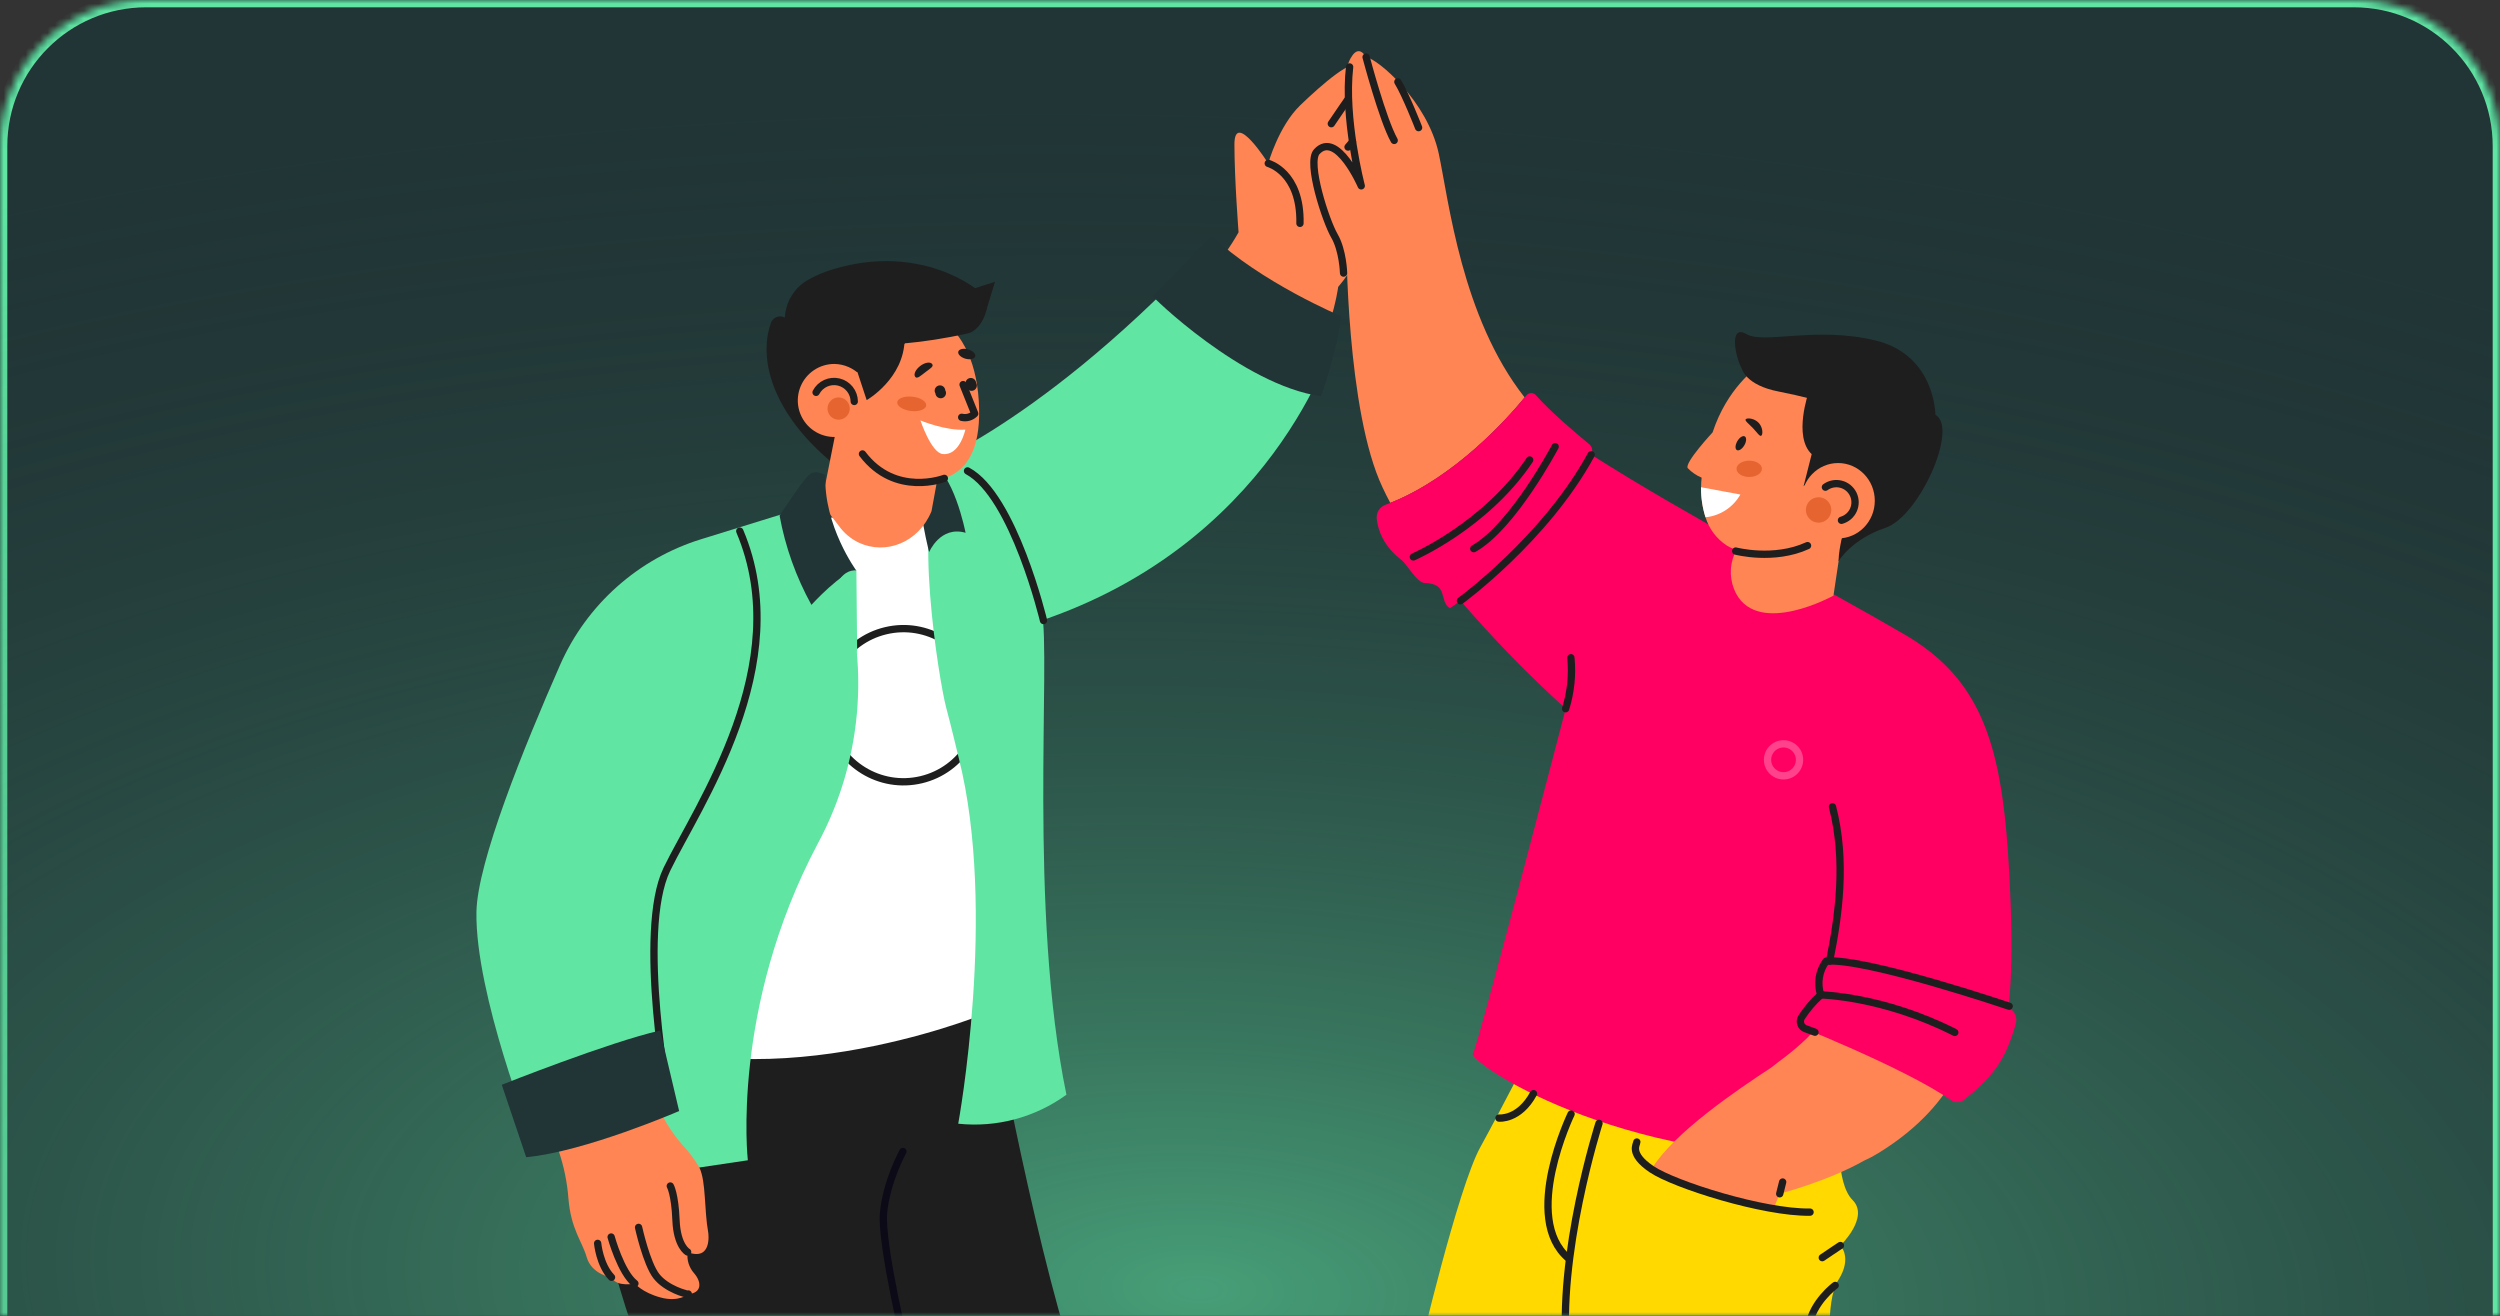 <svg width="342" height="180" viewBox="0 0 342 180" fill="none" xmlns="http://www.w3.org/2000/svg">
<rect x="0" y="0" width="342" height="180" fill="#333333" stroke="none"/>
<mask id="path-1-inside-1_2229_6620" fill="white">
<path d="M0 20C0 8.954 8.954 0 20 0H322C333.046 0 342 8.954 342 20V180H0V20Z"/>
</mask>
<path d="M0 20C0 8.954 8.954 0 20 0H322C333.046 0 342 8.954 342 20V180H0V20Z" fill="#213536"/>
<path d="M-1 20C-1 8.402 8.402 -1 20 -1H322C333.598 -1 343 8.402 343 20H341C341 9.507 332.493 1 322 1H20C9.507 1 1 9.507 1 20H-1ZM342 180H0H342ZM-1 180V20C-1 8.402 8.402 -1 20 -1V1C9.507 1 1 9.507 1 20V180H-1ZM322 -1C333.598 -1 343 8.402 343 20V180H341V20C341 9.507 332.493 1 322 1V-1Z" fill="#60E5A3" mask="url(#path-1-inside-1_2229_6620)"/>
<path d="M0 20C0 8.954 8.954 0 20 0H321C332.046 0 341 8.954 341 20V180H0V20Z" fill="url(#paint0_radial_2229_6620)"/>
<mask id="mask0_2229_6620" style="mask-type:alpha" maskUnits="userSpaceOnUse" x="0" y="0" width="342" height="180">
<mask id="path-4-inside-2_2229_6620" fill="white">
<path d="M0 20C0 8.954 8.954 0 20 0H322C333.046 0 342 8.954 342 20V180H0V20Z"/>
</mask>
<path d="M0 20C0 8.954 8.954 0 20 0H322C333.046 0 342 8.954 342 20V180H0V20Z" fill="#A5B1AC"/>
<path d="M-1 20C-1 8.402 8.402 -1 20 -1H322C333.598 -1 343 8.402 343 20H341C341 9.507 332.493 1 322 1H20C9.507 1 1 9.507 1 20H-1ZM342 180H0H342ZM-1 180V20C-1 8.402 8.402 -1 20 -1V1C9.507 1 1 9.507 1 20V180H-1ZM322 -1C333.598 -1 343 8.402 343 20V180H341V20C341 9.507 332.493 1 322 1V-1Z" fill="#60E5A3" mask="url(#path-4-inside-2_2229_6620)"/>
</mask>
<g mask="url(#mask0_2229_6620)">
<path d="M134.723 132.704C134.723 132.704 139.943 162.894 145.862 182.847L87.317 183.85C87.317 183.85 75.606 153.755 81.663 132.852C87.72 111.949 134.723 132.704 134.723 132.704Z" fill="#1E1E1E"/>
<path d="M135.391 90.367C135.089 91.565 135.921 120.307 134.129 138.898C134.129 138.898 102.581 151.627 81.662 139.958C64.185 130.204 105.402 71.177 105.402 71.177C105.402 71.177 125.191 69.782 129.09 72.179C132.988 74.577 135.391 90.367 135.391 90.367Z" fill="white"/>
<path d="M126.024 106.664C131.652 105.323 135.127 99.674 133.786 94.046C132.446 88.418 126.796 84.943 121.169 86.283C115.541 87.624 112.065 93.273 113.406 98.901C114.747 104.529 120.396 108.004 126.024 106.664Z" stroke="#1E1E1E" stroke-linecap="round" stroke-linejoin="round"/>
<path d="M129.052 65.142C129.052 65.142 160.186 48.254 169.436 31.775C169.436 31.775 168.869 24.487 168.869 19.746C168.869 15.004 173.494 22.35 173.494 22.35C173.494 22.35 174.915 17.253 177.88 14.394C180.845 11.535 185.348 7.637 185.704 9.297C186.059 10.957 184.043 13.917 184.043 13.917C184.043 13.917 186.298 12.023 187.125 13.089C187.952 14.155 185.587 17.12 185.587 17.12C185.587 17.12 188.43 14.633 188.074 17.12C187.719 19.608 186.886 20.44 186.886 20.44C187.532 24.127 187.514 27.899 186.833 31.579C186.249 34.416 184.951 37.057 183.062 39.254C183.062 39.254 179.35 69.751 140.297 85.583C124.894 91.863 129.052 65.142 129.052 65.142Z" fill="#FF8554"/>
<path d="M164.185 34.862C164.185 34.862 170.3 42.861 182.526 46.388C182.526 46.388 174.247 75.194 140.296 85.594L124.453 64.724C124.453 64.724 140.911 59.319 164.185 34.862Z" fill="#60E5A3"/>
<path d="M142.313 82.666L142.51 83.6C143.804 89.964 140.658 124.44 145.888 149.756C141.614 152.864 136.34 154.277 131.085 153.723C131.085 153.723 136.447 124.652 131.164 103.717C130.926 102.768 130.194 99.633 129.43 96.769C128.47 93.2 124.656 69.512 129.085 65.89L142.313 82.666Z" fill="#60E5A3"/>
<path d="M127.101 75.537C127.101 75.537 128.618 71.882 132.092 72.885C132.092 72.885 130.4 64.239 127.101 63.337C123.802 62.436 127.101 75.537 127.101 75.537Z" fill="#213536"/>
<path d="M133.821 39.752C133.821 39.752 119.903 68.112 114.409 63.752C106.453 57.44 103.482 49.856 105.456 44.18C105.519 44.002 105.62 43.838 105.751 43.701C105.882 43.563 106.04 43.455 106.216 43.383C106.391 43.31 106.58 43.275 106.769 43.28C106.959 43.285 107.146 43.33 107.317 43.411L107.37 43.443C107.42 42.394 107.732 41.375 108.278 40.478C108.824 39.581 109.586 38.835 110.494 38.309C111.58 37.691 112.733 37.199 113.931 36.845C126.136 33.148 133.821 39.752 133.821 39.752Z" fill="#1E1E1E"/>
<path d="M112.44 68.568C112.674 71.429 113.319 74.24 114.354 76.917C116.734 83.141 117.743 89.805 117.311 96.454C116.879 103.104 115.016 109.581 111.851 115.445C99.933 137.939 102.304 158.725 102.304 158.725L86.286 161.112C86.286 161.112 78.77 104.55 91.696 77.967L112.434 68.457L112.44 68.568Z" fill="#60E5A3"/>
<path d="M114.504 58.199L112.383 68.86L114.732 71.905C115.433 72.904 116.38 73.705 117.48 74.233C121.156 75.957 125.68 74.233 127.43 69.931L128.825 62.342L114.504 58.199Z" fill="#FF8554"/>
<path d="M114.421 52.269C114.421 52.269 113.891 44.557 119.195 42.388C124.498 40.218 133.149 42.775 133.897 54.831C134.645 66.887 127.235 66.197 122.388 65.699C120.648 65.523 114.867 64.871 114.421 52.269Z" fill="#FF8554"/>
<path d="M125.806 41.406C125.806 41.406 124.299 52.958 114.444 50.608C104.394 48.216 116.014 35.312 125.806 41.406Z" fill="#1E1E1E"/>
<path d="M119.129 54.948C119.096 55.929 118.776 56.878 118.207 57.678C117.639 58.478 116.847 59.093 115.932 59.445C115.016 59.798 114.017 59.874 113.059 59.662C112.1 59.451 111.226 58.962 110.543 58.257C109.861 57.551 109.402 56.661 109.223 55.696C109.043 54.731 109.152 53.735 109.536 52.832C109.919 51.928 110.56 51.158 111.378 50.617C112.197 50.075 113.156 49.787 114.138 49.787C114.804 49.798 115.462 49.94 116.074 50.206C116.685 50.471 117.239 50.854 117.702 51.334C118.166 51.813 118.53 52.379 118.775 52.999C119.02 53.619 119.14 54.281 119.129 54.948Z" fill="#FF8554"/>
<path d="M129.186 65.439C129.186 65.439 122.472 68.038 117.984 62.098" stroke="#1E1E1E" stroke-linecap="round" stroke-linejoin="round"/>
<path d="M116.863 54.921C116.856 54.304 116.643 53.707 116.258 53.225C115.873 52.743 115.337 52.403 114.737 52.26C114.137 52.117 113.506 52.178 112.945 52.435C112.383 52.691 111.924 53.128 111.639 53.675" stroke="#1E1E1E" stroke-linecap="round" stroke-linejoin="round"/>
<path d="M131.094 48.105C130.994 48.455 131.434 48.89 132.07 49.07C132.707 49.251 133.311 49.113 133.412 48.757C133.513 48.402 133.073 47.972 132.431 47.792C131.789 47.612 131.195 47.75 131.094 48.105Z" fill="#1E1E1E"/>
<path d="M125.2 51.553C125.455 51.893 125.98 51.379 126.622 50.891C127.263 50.403 127.778 50.137 127.518 49.798C127.258 49.458 126.531 49.575 125.895 50.058C125.259 50.541 124.94 51.203 125.2 51.553Z" fill="#1E1E1E"/>
<path d="M131.748 52.614L133.339 56.587C133.11 56.817 132.826 56.984 132.513 57.071C132.201 57.158 131.871 57.163 131.557 57.086" stroke="#1E1E1E" stroke-linecap="round" stroke-linejoin="round"/>
<path d="M125.912 57.515C125.912 57.515 129.386 58.968 132.059 58.772C132.059 58.772 131.301 62.368 128.962 62.113C127.387 61.943 125.912 57.515 125.912 57.515Z" fill="white"/>
<path d="M127.965 53.818C127.974 53.927 128.008 54.033 128.063 54.127C128.119 54.221 128.195 54.301 128.286 54.362C128.377 54.423 128.481 54.462 128.589 54.477C128.698 54.492 128.808 54.482 128.912 54.449C129.016 54.415 129.111 54.358 129.191 54.283C129.27 54.207 129.331 54.115 129.369 54.012C129.408 53.91 129.422 53.8 129.413 53.691C129.403 53.582 129.368 53.477 129.312 53.383C129.303 53.274 129.269 53.169 129.213 53.075C129.158 52.98 129.082 52.9 128.991 52.84C128.899 52.779 128.796 52.74 128.688 52.725C128.579 52.71 128.469 52.719 128.365 52.753C128.261 52.786 128.165 52.843 128.086 52.919C128.007 52.994 127.946 53.087 127.908 53.189C127.869 53.291 127.854 53.401 127.864 53.51C127.874 53.619 127.909 53.724 127.965 53.818Z" fill="#1E1E1E"/>
<path d="M132.182 52.804C132.191 52.913 132.225 53.019 132.28 53.113C132.336 53.207 132.412 53.288 132.503 53.348C132.594 53.409 132.698 53.448 132.806 53.463C132.914 53.478 133.025 53.468 133.129 53.435C133.233 53.401 133.328 53.345 133.407 53.269C133.486 53.194 133.548 53.101 133.586 52.999C133.624 52.896 133.639 52.787 133.629 52.678C133.619 52.569 133.585 52.463 133.529 52.37C133.52 52.261 133.486 52.155 133.43 52.061C133.375 51.967 133.298 51.886 133.207 51.826C133.116 51.765 133.013 51.726 132.904 51.711C132.796 51.696 132.686 51.706 132.582 51.739C132.477 51.773 132.382 51.83 132.303 51.905C132.224 51.98 132.163 52.073 132.124 52.175C132.086 52.278 132.071 52.388 132.081 52.496C132.091 52.605 132.125 52.711 132.182 52.804Z" fill="#1E1E1E"/>
<path d="M120.454 46.902C120.501 47.321 126.097 47.018 132.372 45.613C134.567 45.125 135.554 41.37 134.848 40.547C132.69 38.134 127.614 39.041 121.944 42.409C114.285 46.971 120.454 46.902 120.454 46.902Z" fill="#1E1E1E"/>
<path d="M113.475 56.761C113.647 57.008 113.888 57.198 114.168 57.308C114.448 57.417 114.755 57.442 115.049 57.377C115.343 57.313 115.611 57.163 115.82 56.947C116.028 56.73 116.168 56.456 116.222 56.16C116.275 55.864 116.239 55.559 116.119 55.283C115.999 55.007 115.8 54.773 115.547 54.61C115.294 54.447 114.998 54.363 114.697 54.368C114.396 54.374 114.104 54.468 113.856 54.639C113.692 54.753 113.551 54.899 113.443 55.067C113.335 55.236 113.261 55.424 113.225 55.621C113.19 55.818 113.194 56.02 113.236 56.216C113.279 56.411 113.36 56.596 113.475 56.761Z" fill="#E66430"/>
<path d="M126.702 55.489C126.639 56.019 125.7 56.358 124.607 56.226C123.515 56.093 122.682 55.552 122.746 55.016C122.809 54.481 123.748 54.141 124.867 54.274C125.986 54.407 126.766 54.947 126.702 55.489Z" fill="#E66430"/>
<path d="M117.045 50.138L118.562 54.736C118.562 54.736 123.707 51.798 123.754 46.361C123.802 40.925 117.045 50.138 117.045 50.138Z" fill="#1E1E1E"/>
<path d="M134.861 42.659L136.118 38.543L131.652 39.975L134.861 42.659Z" fill="#1E1E1E"/>
<path d="M88.934 148.329C89.751 151.412 91.272 154.262 93.379 156.656C94.267 157.595 95.044 158.635 95.691 159.754C96.603 161.716 96.312 165.434 96.89 168.643C96.89 168.643 97.468 172.573 94.068 171.295C94 171.803 94.041 172.32 94.188 172.811C94.336 173.302 94.586 173.756 94.922 174.143C96.062 175.438 95.983 176.886 94.158 177.039C94.158 177.039 92.87 178.18 90.355 177.495C87.841 176.811 86.855 175.591 86.855 175.591C86.855 175.591 84.341 176.122 83.672 174.759C83.672 174.759 80.93 174.377 80.246 171.942C79.673 169.911 78.098 168.145 77.764 163.986C77.593 161.731 77.135 159.507 76.401 157.367L73.998 150.472L88.934 148.329Z" fill="#FF8554"/>
<path d="M112.213 68.717L95.908 73.766C91.651 75.085 87.727 77.302 84.4 80.268C81.073 83.233 78.421 86.878 76.623 90.956C71.622 102.317 65.294 117.974 65.177 124.748C64.986 135.992 72.741 155.564 72.741 155.564L91.543 151.103L89.793 127.458C89.793 127.458 111.815 94.918 112.213 68.717Z" fill="#60E5A3"/>
<path d="M94.068 171.273C94.068 171.273 92.62 170.504 92.477 166.924C92.334 163.344 91.697 162.246 91.697 162.246" stroke="#1E1E1E" stroke-linecap="round" stroke-linejoin="round"/>
<path d="M94.157 177.017C93.918 177.092 91.155 176.317 89.797 174.583C88.439 172.849 87.357 167.905 87.357 167.905" stroke="#1E1E1E" stroke-linecap="round" stroke-linejoin="round"/>
<path d="M83.603 169.222C83.603 169.222 84.945 174.107 86.855 175.586" stroke="#1E1E1E" stroke-linecap="round" stroke-linejoin="round"/>
<path d="M81.758 170.091C81.758 170.091 82.023 173.029 83.657 174.737" stroke="#1E1E1E" stroke-linecap="round" stroke-linejoin="round"/>
<path d="M173.496 22.35C173.496 22.35 177.978 23.548 177.835 30.555" stroke="#1E1E1E" stroke-linecap="round" stroke-linejoin="round"/>
<path d="M184.563 13.364C184.563 13.364 183.141 15.396 182.123 16.923" stroke="#1E1E1E" stroke-linecap="round" stroke-linejoin="round"/>
<path d="M91.548 151.108C91.548 151.108 87.077 127.5 91.23 118.913C95.383 110.326 108.961 90.94 101.201 72.657" stroke="#1E1E1E" stroke-linecap="round" stroke-linejoin="round"/>
<path d="M142.751 84.888C142.751 84.888 138.688 67.83 132.355 64.42" stroke="#1E1E1E" stroke-linecap="round" stroke-linejoin="round"/>
<path d="M112.912 65.004C112.912 65.004 111.682 64.181 110.754 64.897C109.825 65.613 106.648 70.546 106.648 70.546C107.431 74.821 108.902 78.941 111.003 82.745C111.003 82.745 115.384 77.961 117.156 78.072C117.156 78.072 112.647 71.915 112.912 65.004Z" fill="#213536"/>
<path d="M117.261 89.635L117.155 78.073C117.155 78.073 116.01 77.744 114.928 79.166L117.261 89.635Z" fill="#60E5A3"/>
<path d="M123.518 157.521C123.518 157.521 121.254 161.636 120.866 165.954C120.479 170.271 124.155 185.483 124.155 185.483" stroke="#0D0A17" stroke-linecap="round" stroke-linejoin="round"/>
<path d="M90.307 140.973L92.906 151.989C92.906 151.989 80.028 157.563 71.982 158.306L68.641 148.398C68.641 148.398 83.248 142.58 90.307 140.973Z" fill="#213536"/>
<path d="M165.728 32.226C165.728 32.226 157.926 40.505 157.613 40.415C157.3 40.325 169.987 52.715 180.706 54.205C180.706 54.205 182.992 47.899 183.47 43.247C183.454 43.263 172.432 38.611 165.728 32.226Z" fill="#213536"/>
<path d="M251.77 154.196C251.633 154.609 251.076 161.807 253.431 164.162C255.786 166.517 251.77 170.389 251.77 170.389C251.77 170.389 253.431 172.049 251.489 175.098C249.548 178.148 250.524 186.449 250.524 186.449L194.186 184.927C194.186 184.927 199.447 162.502 202.492 156.964C205.536 151.427 210.506 141.721 210.506 141.721L251.77 154.196Z" fill="#FFD900"/>
<path d="M196.823 21.023C195.285 13.858 188.527 8.087 186.883 7.806C186.289 6.867 185.562 6.544 184.762 7.97C182.666 11.715 186.729 17.703 183.701 22.445C183.701 22.445 179.723 16.181 179.086 19.369C178.45 22.556 181.452 30.751 184.183 33.031C184.183 33.031 184.183 56.242 189.132 66.68C189.461 67.387 189.814 68.094 190.193 68.801C199.056 65.263 206.168 57.292 208.571 54.369C199.941 43.406 198.196 27.441 196.823 21.023Z" fill="#FF8554"/>
<path d="M274.486 113.985C275.017 120 275.791 134.994 274.285 140.096C274.099 140.727 265.04 141.481 264.801 142.09C260.309 153.574 252.507 158.257 252.507 158.257C220.837 159.222 200.825 145.13 201.488 144.159C202.151 143.188 214.191 96.954 214.191 96.954C209.094 92.334 204.289 87.402 199.802 82.188C196.211 77.982 192.689 73.314 190.223 68.795C199.086 65.258 206.198 57.286 208.601 54.363C210.559 56.876 212.909 59.057 215.56 60.824C216.254 61.285 216.965 61.741 217.681 62.203C231.201 70.816 249.409 80.289 260.643 86.861C270.063 92.392 273.277 100.242 274.486 113.985Z" fill="#FF0062"/>
<path d="M256.263 63.852C252.55 75.346 240.505 77.319 236.209 74.62C234.825 73.711 233.802 72.347 233.318 70.763C232.897 69.435 232.691 68.047 232.708 66.653C232.709 66.215 232.734 65.778 232.783 65.343C232.067 65.044 231.421 64.602 230.884 64.043C230.385 63.343 234.284 59.148 234.284 59.148C236.283 53.048 240.314 50.29 240.314 50.29C247.3 45.405 259.96 52.364 256.263 63.852Z" fill="#FF8554"/>
<path d="M238.303 50.459C238.303 50.459 238.785 52.703 243.373 53.573C246.302 54.149 249.195 54.891 252.04 55.795C252.04 55.795 248.37 62.351 250.04 67.575C251.711 72.799 251.26 71.818 251.26 71.818C251.26 71.818 261.242 70.137 262.892 61.555C265.135 50.014 247.054 41.039 238.303 50.459Z" fill="#1E1E1E"/>
<path d="M217.399 60.76C217.605 60.929 217.746 61.164 217.797 61.426C217.848 61.687 217.807 61.958 217.68 62.192C211.968 72.514 203.216 79.642 199.795 82.177C198.888 82.851 198.352 83.201 198.352 83.201C196.761 82.188 198.252 79.86 194.91 79.754C193.802 79.722 192.529 77.218 191.68 76.571C189.171 74.635 188.498 72.418 188.339 70.981C188.295 70.574 188.388 70.163 188.603 69.815C188.818 69.466 189.143 69.199 189.527 69.055L190.216 68.79C199.079 65.253 206.192 57.281 208.594 54.358L208.812 54.088C208.892 53.991 208.993 53.913 209.108 53.859C209.222 53.806 209.346 53.778 209.472 53.778C209.598 53.778 209.723 53.806 209.837 53.859C209.951 53.913 210.052 53.991 210.133 54.088C212.095 56.326 215.808 59.466 217.399 60.76Z" fill="#FF0062"/>
<path d="M252.739 133.573C250.203 140.919 243.796 144.749 242.332 146.022C237.559 149.146 228.876 155.038 225.922 159.95C231.181 162.605 236.833 164.396 242.661 165.254L243.462 163.291C243.462 163.291 249.901 161.658 255.051 158.756C255.692 158.474 256.313 158.146 256.907 157.775C268.746 150.546 269.377 141.635 269.377 141.635C266.9 136.978 252.739 133.573 252.739 133.573Z" fill="#FF8554"/>
<path d="M249.754 128.312L244.062 139.556C244.062 139.556 260.505 146 266.896 150.509C267.164 150.697 267.487 150.792 267.814 150.778C268.141 150.763 268.454 150.641 268.705 150.429C272.704 147.247 274.369 144.966 275.754 140.055C275.872 139.66 275.856 139.237 275.707 138.852C275.558 138.468 275.285 138.145 274.931 137.933C270.847 135.488 257.285 127.718 249.754 128.312Z" fill="#FF0062"/>
<path d="M223.918 156.227C223.918 156.545 222.799 157.818 225.923 159.939C229.047 162.061 241.304 165.927 247.616 165.821" stroke="#1E1E1E" stroke-linecap="round" stroke-linejoin="round"/>
<path d="M205.059 152.954C205.059 152.954 207.811 153.246 209.779 149.607" stroke="#1E1E1E" stroke-linecap="round" stroke-linejoin="round"/>
<path d="M214.924 152.402C214.924 152.402 208.06 166.622 214.563 172.133" stroke="#1E1E1E" stroke-linecap="round" stroke-linejoin="round"/>
<path d="M218.743 153.675C218.743 153.675 212.945 171.777 214.361 185.212" stroke="#1E1E1E" stroke-linecap="round" stroke-linejoin="round"/>
<path d="M251.769 170.387C251.897 170.281 249.287 172.048 249.287 172.048" stroke="#1E1E1E" stroke-linecap="round" stroke-linejoin="round"/>
<path d="M251.054 175.846C251.054 175.846 247.936 178.121 247.432 181.489" stroke="#1E1E1E" stroke-linecap="round" stroke-linejoin="round"/>
<path d="M252.274 71.761L250.816 81.483C250.816 81.483 240.659 87.105 237.487 81.186C237.059 80.36 236.817 79.451 236.779 78.522C236.74 77.592 236.906 76.666 237.264 75.808L238.765 72.127L252.274 71.761Z" fill="#FF8554"/>
<path d="M237.443 75.383C237.443 75.383 242.652 76.762 247.272 74.641" stroke="#1E1E1E" stroke-linecap="round" stroke-linejoin="round"/>
<path d="M183.801 37.359C183.801 37.359 183.716 34.272 182.549 32.267C181.382 30.263 178.751 22.259 180.13 20.758C182.883 17.745 186.219 25.425 186.219 25.425C186.219 25.425 183.801 16.207 184.628 9.158" stroke="#1E1E1E" stroke-linecap="round" stroke-linejoin="round"/>
<path d="M186.881 7.806C186.881 7.806 189.14 16.377 190.726 19.209" stroke="#1E1E1E" stroke-linecap="round" stroke-linejoin="round"/>
<path d="M194.064 17.46C194.064 17.46 192.309 12.957 191.227 11.201" stroke="#1E1E1E" stroke-linecap="round" stroke-linejoin="round"/>
<path d="M184.41 20.116L185.02 19.405" stroke="#1E1E1E" stroke-linecap="round" stroke-linejoin="round"/>
<path d="M251.511 76.778C251.511 76.778 253.277 73.76 257.918 72.212C262.559 70.663 267.969 58.511 264.765 56.745C264.765 56.745 264.765 48.572 256.592 46.583C248.418 44.594 241.348 47.113 238.914 45.703C236.479 44.292 237.36 48.811 238.304 50.476C239.248 52.142 253.494 49.914 257.255 52.895C261.015 55.876 251.733 68.822 251.511 76.778Z" fill="#1E1E1E"/>
<path d="M247.431 53.643C247.431 53.643 245.272 59.711 247.839 62.13L246.731 66.51L253.324 61.954C253.324 61.954 259.391 51.193 247.431 53.643Z" fill="#1E1E1E"/>
<path d="M251.453 73.655C254.224 73.655 256.471 71.346 256.471 68.499C256.471 65.652 254.224 63.344 251.453 63.344C248.682 63.344 246.436 65.652 246.436 68.499C246.436 71.346 248.682 73.655 251.453 73.655Z" fill="#FF8554"/>
<path d="M251.911 71.177C252.27 71.076 252.603 70.896 252.886 70.652C253.169 70.408 253.395 70.105 253.548 69.764C253.701 69.423 253.778 69.053 253.772 68.679C253.767 68.306 253.68 67.938 253.517 67.602C253.354 67.265 253.119 66.969 252.829 66.733C252.539 66.497 252.201 66.328 251.838 66.237C251.476 66.146 251.098 66.136 250.731 66.207C250.364 66.278 250.017 66.428 249.715 66.647" stroke="#1E1E1E" stroke-linecap="round" stroke-linejoin="round"/>
<path d="M248.785 71.501C249.745 71.501 250.524 70.722 250.524 69.761C250.524 68.8 249.745 68.022 248.785 68.022C247.824 68.022 247.045 68.8 247.045 69.761C247.045 70.722 247.824 71.501 248.785 71.501Z" fill="#E66430"/>
<path d="M239.294 65.248C240.255 65.248 241.034 64.749 241.034 64.134C241.034 63.519 240.255 63.02 239.294 63.02C238.334 63.02 237.555 63.519 237.555 64.134C237.555 64.749 238.334 65.248 239.294 65.248Z" fill="#E66430"/>
<path d="M237.661 60.358C237.364 60.888 237.338 61.418 237.603 61.572C237.868 61.726 238.324 61.429 238.626 60.914C238.929 60.4 238.95 59.854 238.685 59.7C238.42 59.546 237.958 59.843 237.661 60.358Z" fill="#1E1E1E"/>
<path d="M238.084 67.65C237.596 68.514 236.908 69.248 236.077 69.79C235.246 70.332 234.297 70.666 233.31 70.764C232.888 69.435 232.682 68.047 232.7 66.653L238.084 67.65Z" fill="white"/>
<path d="M240.966 59.588C240.749 59.789 240.393 59.19 239.805 58.569C239.216 57.949 238.617 57.541 238.829 57.339C239.041 57.137 239.99 57.217 240.579 57.837C241.168 58.458 241.178 59.381 240.966 59.588Z" fill="#1E1E1E"/>
<path d="M214.176 96.955C214.882 94.7 215.127 92.326 214.897 89.975" stroke="#1E1E1E" stroke-linecap="round" stroke-linejoin="round"/>
<path d="M250.683 110.368C252.608 117.794 251.532 125.373 250.285 131.483" stroke="#1E1E1E" stroke-linecap="round" stroke-linejoin="round"/>
<path d="M274.857 137.652C274.857 137.652 255.233 130.996 249.812 131.484C249.327 132.138 249.006 132.899 248.878 133.703C248.75 134.507 248.817 135.331 249.075 136.103C248.055 137.018 247.163 138.065 246.423 139.217C246.348 139.351 246.304 139.499 246.292 139.652C246.281 139.805 246.302 139.958 246.356 140.102C246.409 140.246 246.493 140.376 246.602 140.484C246.71 140.592 246.841 140.676 246.985 140.728L248.29 141.206" stroke="#1E1E1E" stroke-linecap="round" stroke-linejoin="round"/>
<path d="M199.785 82.189C199.785 82.189 211.454 73.666 217.67 62.204" stroke="#1E1E1E" stroke-linecap="round" stroke-linejoin="round"/>
<path d="M249.076 136.103C249.076 136.103 257.562 136.24 267.417 141.237" stroke="#1E1E1E" stroke-linecap="round" stroke-linejoin="round"/>
<path d="M193.348 76.184C193.348 76.184 203.266 71.882 209.259 62.924" stroke="#1E1E1E" stroke-linecap="round" stroke-linejoin="round"/>
<path d="M212.748 61.1C212.748 61.1 206.95 72.073 201.609 75.054" stroke="#1E1E1E" stroke-linecap="round" stroke-linejoin="round"/>
<path d="M243.465 163.313L243.868 161.7" stroke="#1E1E1E" stroke-linecap="round" stroke-linejoin="round"/>
<path d="M241.797 103.945C241.797 104.379 241.925 104.802 242.166 105.162C242.407 105.523 242.749 105.803 243.149 105.969C243.549 106.135 243.99 106.178 244.415 106.094C244.84 106.009 245.23 105.801 245.536 105.494C245.843 105.188 246.051 104.798 246.136 104.373C246.22 103.948 246.177 103.507 246.011 103.107C245.845 102.707 245.565 102.365 245.204 102.124C244.844 101.883 244.421 101.755 243.987 101.755C243.406 101.755 242.849 101.986 242.438 102.396C242.028 102.807 241.797 103.364 241.797 103.945Z" stroke="#FF428B" stroke-linecap="round" stroke-linejoin="round"/>
</g>
<defs>
<radialGradient id="paint0_radial_2229_6620" cx="0" cy="0" r="1" gradientUnits="userSpaceOnUse" gradientTransform="translate(163.824 176.5) rotate(-87.655) scale(163.137 352.628)">
<stop stop-color="#60E5A3" stop-opacity="0.6"/>
<stop offset="1" stop-color="#213536" stop-opacity="0"/>
</radialGradient>
</defs>
</svg>
